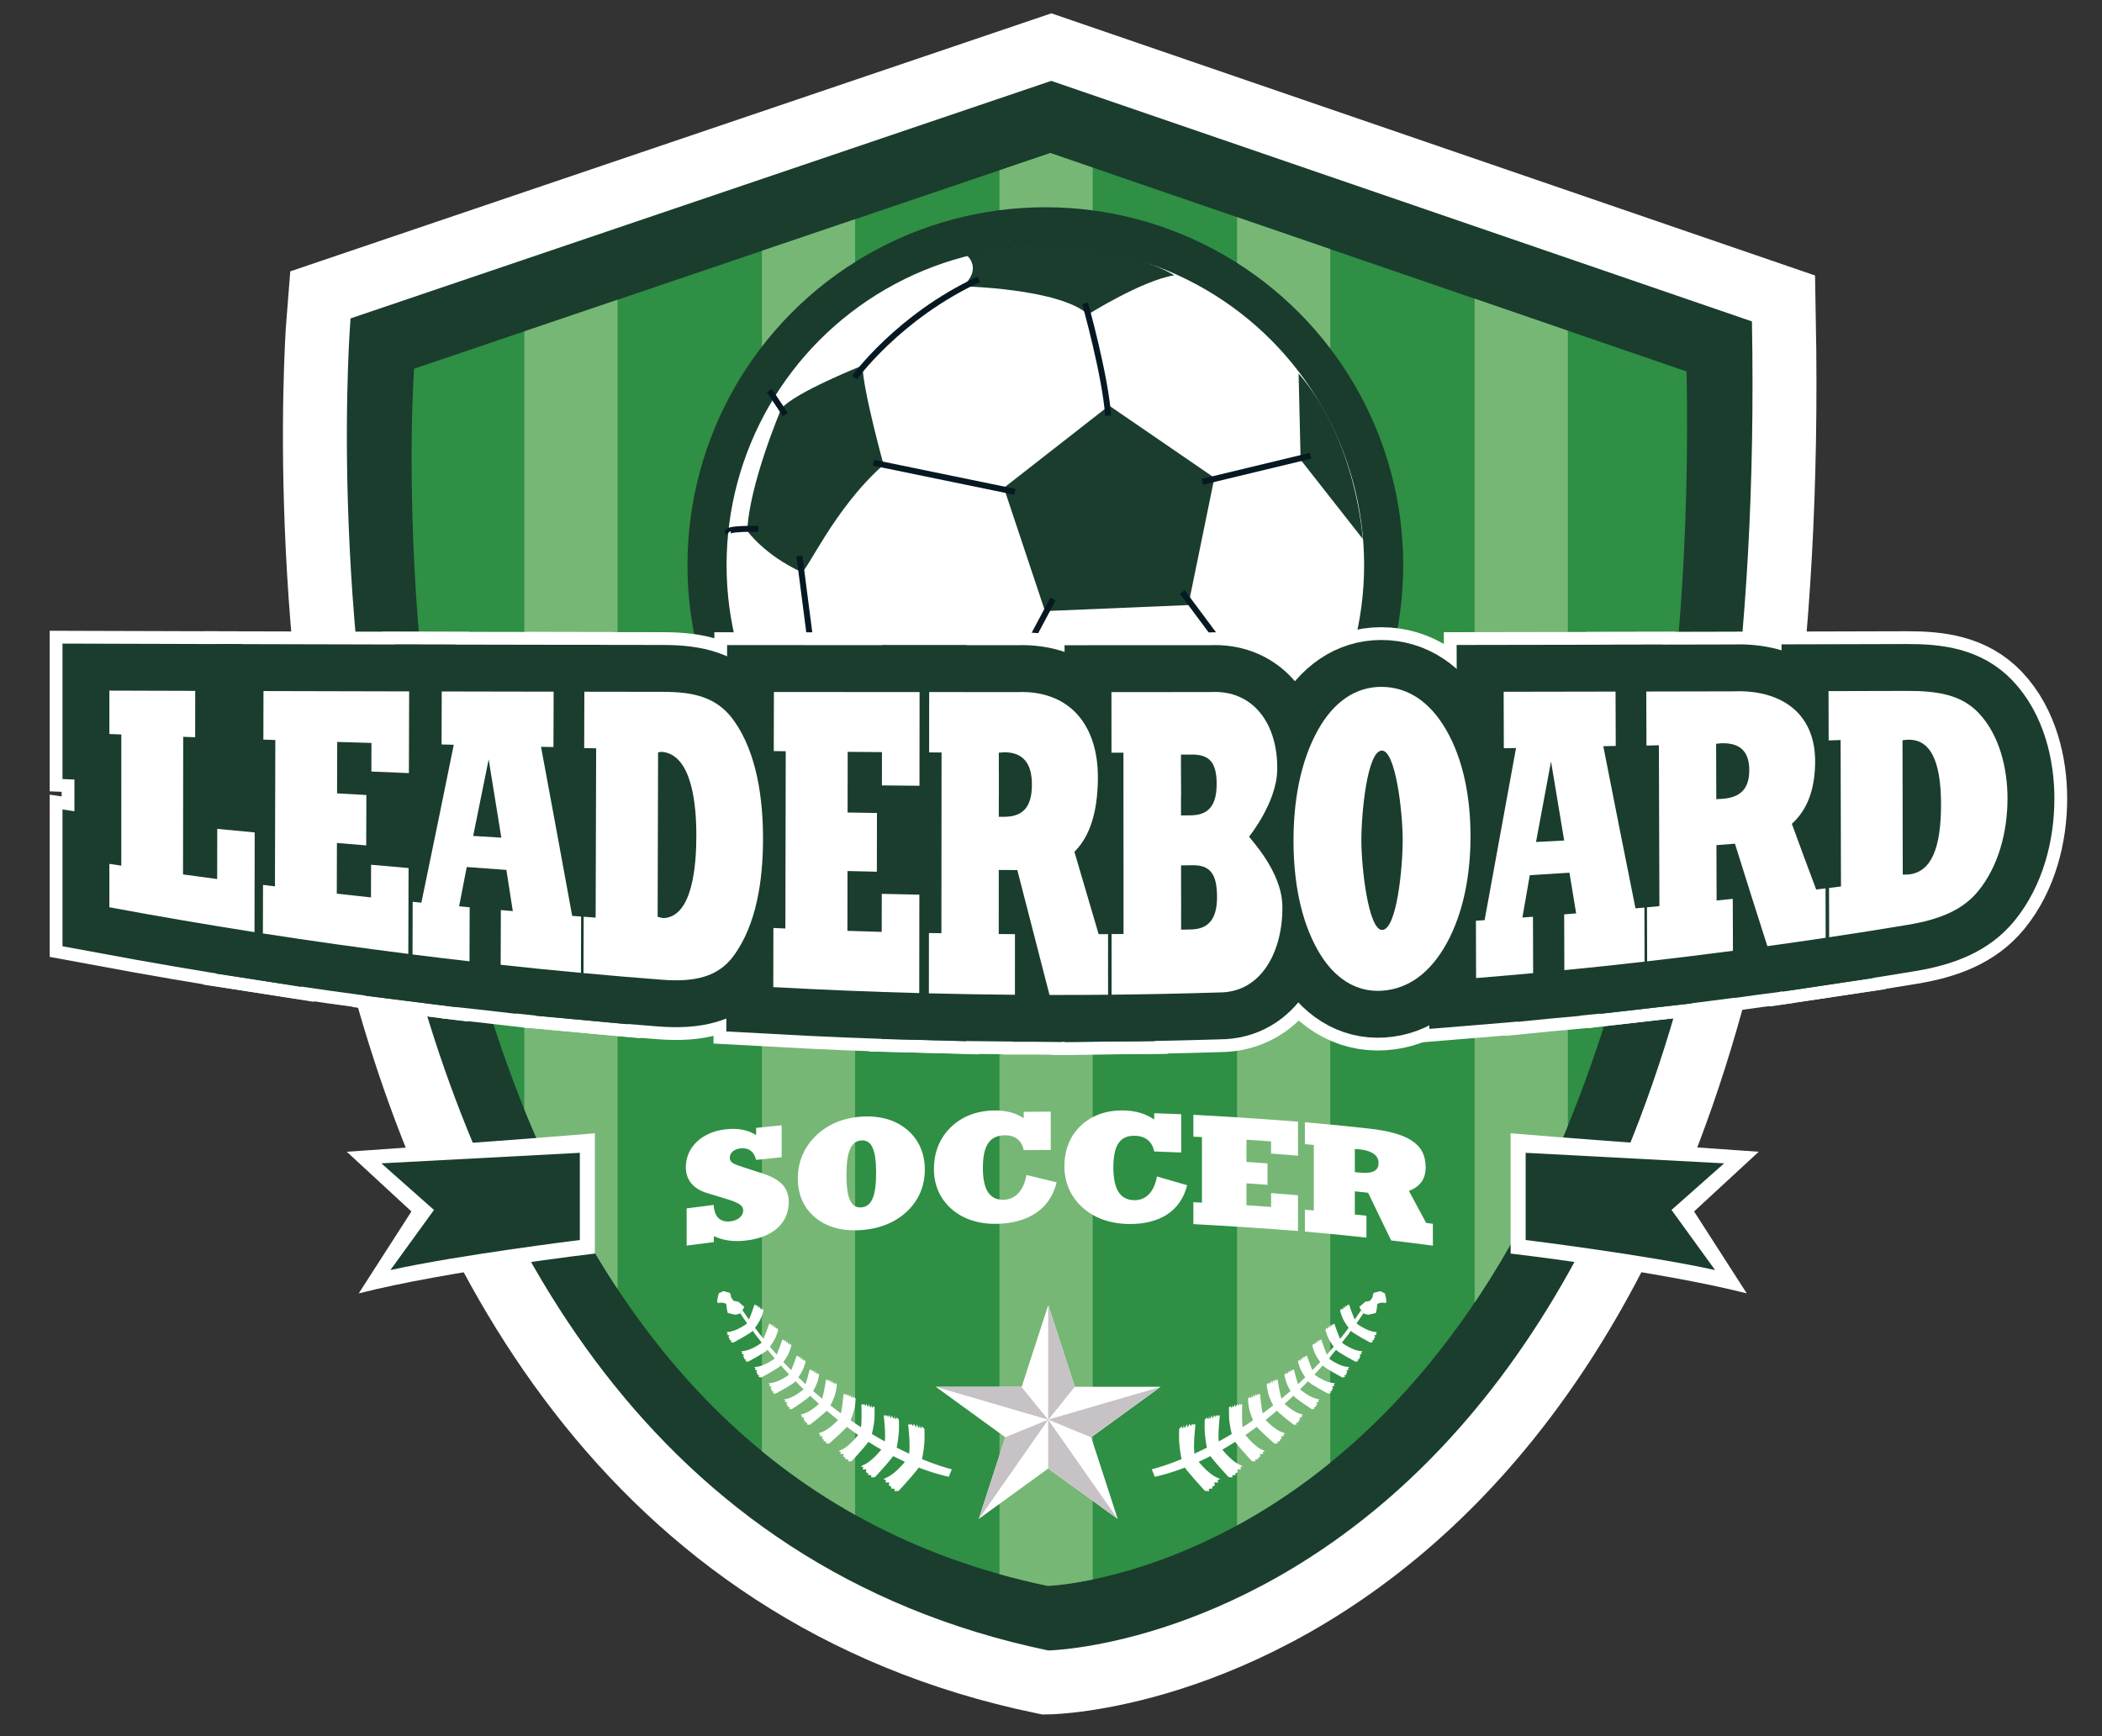<?xml version="1.0" encoding="utf-8"?>
<!-- Generator: Adobe Illustrator 16.0.0, SVG Export Plug-In . SVG Version: 6.00 Build 0)  -->
<!DOCTYPE svg PUBLIC "-//W3C//DTD SVG 1.1//EN" "http://www.w3.org/Graphics/SVG/1.1/DTD/svg11.dtd">
<svg version="1.1" id="Layer_1" xmlns="http://www.w3.org/2000/svg" xmlns:xlink="http://www.w3.org/1999/xlink" x="0px" y="0px"
	 width="698.965px" height="577.471px" viewBox="0 0 698.965 577.471" enable-background="new 0 0 698.965 577.471"
	 xml:space="preserve">
<rect x="0" y="0" width="698.965" height="577.471" fill="#333333" stroke="none"/>
<path fill="#1A3D2E" stroke="#FFFFFF" stroke-width="42.52" d="M349.562,26.895l-233,79c0,0-32,388,232,443c0,0,242-4,234-442
	L349.562,26.895z"/>
<path fill="#1A3D2E" d="M349.562,26.895l-233,79c0,0-32,388,232,443c0,0,242-4,234-442L349.562,26.895z"/>
<path fill="#2F8F44" d="M349.261,50.895l-211.574,71.736c0,0-9.926,137.461,39.521,253.197
	c29.929,70.054,80.78,132.759,171.171,151.59c0,0,110.928-3.455,172.233-151.22c24.286-58.534,42.285-139.81,40.224-252.659
	L349.261,50.895z"/>
<g>
	<defs>
		<path id="SVGID_1_" d="M349.261,50.895l-211.574,71.736c0,0-9.926,137.461,39.521,253.197
			c29.929,70.054,80.78,132.759,171.171,151.59c0,0,110.928-3.455,172.233-151.22c24.286-58.534,42.285-139.81,40.224-252.659
			L349.261,50.895z"/>
	</defs>
	<clipPath id="SVGID_2_">
		<use xlink:href="#SVGID_1_"  overflow="visible"/>
	</clipPath>
	<rect x="174.347" y="7.895" clip-path="url(#SVGID_2_)" fill="#76B776" width="31" height="551"/>
	<rect x="253.347" y="7.895" clip-path="url(#SVGID_2_)" fill="#76B776" width="31" height="551"/>
	<rect x="332.347" y="7.895" clip-path="url(#SVGID_2_)" fill="#76B776" width="31" height="551"/>
	<rect x="411.347" y="7.895" clip-path="url(#SVGID_2_)" fill="#76B776" width="31" height="551"/>
	<rect x="490.347" y="7.895" clip-path="url(#SVGID_2_)" fill="#76B776" width="31" height="551"/>
</g>
<path fill="#FFFFFF" d="M197.808,376.895v40c0,0-49.02,5.745-78.52,13.245l17.52-27.245l-21.5-19.86
	C115.308,383.035,161.808,379.895,197.808,376.895z"/>
<path fill="#1A3D2E" d="M126.808,386.895l66-3.5v29c0,0-40.5,5-63,10l14.5-20L126.808,386.895z"/>
<path fill="#FFFFFF" d="M502.32,376.895v40c0,0,49.02,5.745,78.52,13.245l-17.52-27.245l21.5-19.86
	C584.82,383.035,538.32,379.895,502.32,376.895z"/>
<path fill="#1A3D2E" d="M573.32,386.895l-66-3.5v29c0,0,40.5,5,63,10l-14.5-20L573.32,386.895z"/>
<g>
	<g>
		<path fill="#FFFFFF" d="M382.999,488.645c0,0,40.366-9.396,69.616-52.896l0.75,1c0,0-28.866,45.146-69.366,54.396L382.999,488.645
			z"/>
		<path fill="#FFFFFF" d="M453.365,436.749c0,0,1.134,0.646,2.134,0.396s2-0.5,2-0.5l0.25-1l0.25-2c1.75-1,3,0.25,3-0.75
			s-0.5-2.75-0.5-2.75l-1.5-0.75l-2,0.5c0,0-0.5,0.25-0.5,1s-1,1.75-1,1.75l-1.5,0.25l-2,1.75l0.616,1.104L453.365,436.749z"/>
		<path fill="#FFFFFF" d="M393.249,486.895c-0.129-0.357-1.312-5.75-1.188-9.438s0-2.125,0-2.125l0.562-0.688l0.375-0.188
			l0.125,0.25c0,0,0,0.562,0.25,0.25s0.188-1.188,0.312-1s-0.125,0.875,0.25,0.812s0.688-1.125,0.688-1.125l0.312,1.125l0.625-1.25
			l0.375,0.75l0.562-0.75l0.375,0.438l0.375-0.5l0.25,0.5c0,0-0.938,7.812-0.125,10.625c0,0,3.957,5.635,7.77,7.01l0.625,0.5
			c0,0-1-0.062-0.875,0.25s0.188,0.688,0.188,0.688h-1.312l0.188,1l-0.812,0.375v0.625l-1.188,0.125l0.125,0.75l-1.375-0.062
			C400.706,495.842,393.812,488.458,393.249,486.895z"/>
		<path fill="#FFFFFF" d="M401.662,482.984c-0.12-0.332-1.217-5.331-1.102-8.75c0.116-3.418,0-1.97,0-1.97l0.521-0.638l0.348-0.174
			l0.116,0.232c0,0,0,0.521,0.231,0.231c0.232-0.29,0.174-1.101,0.29-0.927s-0.116,0.811,0.231,0.753s0.638-1.043,0.638-1.043
			l0.29,1.043l0.579-1.159l0.348,0.695l0.521-0.695l0.348,0.406l0.348-0.464l0.231,0.464c0,0-0.869,7.242-0.115,9.85
			c0,0,3.668,5.225,7.203,6.499l0.579,0.464c0,0-0.927-0.059-0.812,0.231c0.116,0.29,0.174,0.638,0.174,0.638h-1.217l0.174,0.927
			l-0.753,0.348v0.579l-1.101,0.116l0.115,0.695l-1.274-0.058C408.575,491.279,402.184,484.432,401.662,482.984z"/>
		<path fill="#FFFFFF" d="M409.948,478.323c-0.111-0.307-1.376-4.912-1.271-8.062c0.107-3.148-0.255-1.814-0.255-1.814l0.48-0.588
			l0.32-0.16l0.107,0.215c0,0,0,0.48,0.213,0.213c0.215-0.268,0.16-1.014,0.268-0.854s-0.107,0.746,0.213,0.693
			s0.588-0.961,0.588-0.961l0.268,0.961l0.533-1.068l0.32,0.641l0.48-0.641l0.32,0.375l0.32-0.428l0.213,0.428
			c0,0-0.291,6.672,0.404,9.074c0,0,3.379,4.814,6.637,5.988l0.533,0.428c0,0-0.854-0.055-0.748,0.213
			c0.107,0.268,0.16,0.588,0.16,0.588h-1.121l0.16,0.854l-0.693,0.32v0.533l-1.014,0.107l0.105,0.641l-1.174-0.053
			C416.317,485.965,410.429,479.657,409.948,478.323z"/>
		<path fill="#FFFFFF" d="M417.367,473.84c-0.129-0.266-2.035-4.054-2.239-6.896c-0.203-2.839-0.173-1.63-0.173-1.63l0.376-0.575
			l0.272-0.173l0.118,0.183c0,0,0.045,0.432,0.21,0.171c0.169-0.261,0.048-0.927,0.16-0.793c0.113,0.134-0.025,0.681,0.258,0.604
			c0.282-0.077,0.438-0.92,0.438-0.92l0.33,0.838l0.378-1.011l0.351,0.546l0.371-0.621l0.322,0.307l0.248-0.415l0.231,0.364
			c0,0,0.475,5.818,1.327,7.912c0,0,3.494,4.007,6.535,4.752l0.521,0.334c0,0-0.772,0.032-0.653,0.262
			c0.122,0.23,0.199,0.514,0.199,0.514l-1.007,0.106l0.226,0.752l-0.594,0.354l0.051,0.479l-0.901,0.192l0.156,0.565l-1.061,0.065
			C423.817,480.106,417.926,474.994,417.367,473.84z"/>
		<path fill="#FFFFFF" d="M423.894,468.401c-0.135-0.239-2.11-3.642-2.458-6.263c-0.345-2.619-0.25-1.501-0.25-1.501l0.316-0.554
			l0.242-0.176l0.12,0.163c0,0,0.065,0.396,0.204,0.146c0.143-0.25-0.008-0.86,0.105-0.743c0.111,0.118,0.013,0.633,0.271,0.546
			c0.259-0.088,0.354-0.877,0.354-0.877l0.353,0.757l0.295-0.957l0.354,0.487l0.311-0.597l0.315,0.266l0.206-0.397l0.235,0.324
			c0,0,0.762,5.364,1.668,7.257c0,0,3.46,3.518,6.318,4.038l0.501,0.281c0,0-0.714,0.072-0.591,0.279
			c0.126,0.206,0.213,0.464,0.213,0.464l-0.927,0.154l0.251,0.685l-0.531,0.361l0.074,0.44l-0.824,0.228l0.175,0.516l-0.979,0.119
			C430.216,473.847,424.475,469.439,423.894,468.401z"/>
		<path fill="#FFFFFF" d="M430.124,464.206c-0.141-0.206-2.176-3.146-2.681-5.495c-0.502-2.349-0.335-1.342-0.335-1.342l0.247-0.524
			l0.206-0.177l0.121,0.139c0,0,0.088,0.354,0.195,0.117c0.111-0.237-0.069-0.779,0.041-0.681s0.058,0.571,0.285,0.475
			c0.229-0.099,0.258-0.82,0.258-0.82l0.374,0.66l0.197-0.889l0.355,0.417l0.238-0.563l0.306,0.218l0.158-0.375l0.236,0.276
			c0,0,1.078,4.806,2.036,6.454c0,0,3.389,2.937,6.016,3.201l0.476,0.219c0,0-0.643,0.117-0.516,0.296
			c0.129,0.178,0.227,0.405,0.227,0.405l-0.829,0.206l0.277,0.602l-0.456,0.366l0.101,0.394l-0.731,0.266l0.196,0.455l-0.878,0.179
			C436.245,468.683,430.725,465.104,430.124,464.206z"/>
		<path fill="#FFFFFF" d="M435.191,459.578c-0.157-0.194-2.434-2.952-3.136-5.249c-0.698-2.298-0.447-1.309-0.447-1.309l0.202-0.544
			l0.19-0.193l0.133,0.128c0,0,0.117,0.346,0.204,0.101c0.091-0.246-0.135-0.771-0.017-0.682s0.105,0.564,0.324,0.448
			c0.22-0.117,0.188-0.839,0.188-0.839l0.429,0.626l0.121-0.902l0.39,0.386l0.189-0.582l0.323,0.191l0.126-0.387l0.259,0.255
			c0,0,1.48,4.697,2.574,6.259c0,0,3.625,2.64,6.266,2.682l0.492,0.178c0,0-0.631,0.171-0.489,0.338
			c0.144,0.167,0.261,0.385,0.261,0.385l-0.81,0.275l0.327,0.576l-0.423,0.403l0.134,0.384l-0.707,0.326l0.234,0.438l-0.859,0.252
			C441.67,463.521,435.866,460.421,435.191,459.578z"/>
		<path fill="#FFFFFF" d="M439.941,454.203c-0.157-0.194-2.434-2.952-3.136-5.249c-0.698-2.298-0.447-1.309-0.447-1.309l0.202-0.544
			l0.19-0.193l0.133,0.128c0,0,0.117,0.346,0.204,0.101c0.091-0.246-0.135-0.771-0.017-0.682s0.105,0.564,0.324,0.448
			c0.22-0.117,0.188-0.839,0.188-0.839l0.429,0.626l0.121-0.902l0.39,0.386l0.189-0.582l0.323,0.191l0.126-0.387l0.259,0.255
			c0,0,1.48,4.697,2.574,6.259c0,0,3.625,2.64,6.266,2.682l0.492,0.178c0,0-0.631,0.171-0.489,0.338
			c0.144,0.167,0.261,0.385,0.261,0.385l-0.81,0.275l0.327,0.576l-0.423,0.403l0.134,0.384l-0.707,0.326l0.234,0.438l-0.859,0.252
			C446.42,458.146,440.616,455.046,439.941,454.203z"/>
		<path fill="#FFFFFF" d="M444.316,448.953c-0.157-0.194-2.434-2.952-3.136-5.249c-0.698-2.298-0.447-1.309-0.447-1.309l0.202-0.544
			l0.19-0.193l0.133,0.128c0,0,0.117,0.346,0.204,0.101c0.091-0.246-0.135-0.771-0.017-0.682s0.105,0.564,0.324,0.448
			c0.22-0.117,0.188-0.839,0.188-0.839l0.429,0.626l0.121-0.902l0.39,0.386l0.189-0.582l0.323,0.191l0.126-0.387l0.259,0.255
			c0,0,1.48,4.697,2.574,6.259c0,0,3.625,2.64,6.266,2.682l0.492,0.178c0,0-0.631,0.171-0.489,0.338
			c0.144,0.167,0.261,0.385,0.261,0.385l-0.81,0.275l0.327,0.576l-0.423,0.403l0.134,0.384l-0.707,0.326l0.234,0.438l-0.859,0.252
			C450.795,452.896,444.991,449.796,444.316,448.953z"/>
		<path fill="#FFFFFF" d="M449.191,442.578c-0.157-0.194-2.434-2.952-3.136-5.249c-0.698-2.298-0.447-1.309-0.447-1.309l0.202-0.544
			l0.19-0.193l0.133,0.128c0,0,0.117,0.346,0.204,0.101c0.091-0.246-0.135-0.771-0.017-0.682s0.105,0.564,0.324,0.448
			c0.22-0.117,0.188-0.839,0.188-0.839l0.429,0.626l0.121-0.902l0.39,0.386l0.189-0.582l0.323,0.191l0.126-0.387l0.259,0.255
			c0,0,1.48,4.697,2.574,6.259c0,0,3.625,2.64,6.266,2.682l0.492,0.178c0,0-0.631,0.171-0.489,0.338
			c0.144,0.167,0.261,0.385,0.261,0.385l-0.81,0.275l0.327,0.576l-0.423,0.403l0.134,0.384l-0.707,0.326l0.234,0.438l-0.859,0.252
			C455.67,446.521,449.866,443.421,449.191,442.578z"/>
	</g>
	<g>
		<path fill="#FFFFFF" d="M316.499,488.645c0,0-40.366-9.396-69.616-52.896l-0.75,1c0,0,28.866,45.146,69.366,54.396
			L316.499,488.645z"/>
		<path fill="#FFFFFF" d="M246.133,436.749c0,0-1.134,0.646-2.134,0.396s-2-0.5-2-0.5l-0.25-1l-0.25-2c-1.75-1-3,0.25-3-0.75
			s0.5-2.75,0.5-2.75l1.5-0.75l2,0.5c0,0,0.5,0.25,0.5,1s1,1.75,1,1.75l1.5,0.25l2,1.75l-0.616,1.104L246.133,436.749z"/>
		<path fill="#FFFFFF" d="M306.249,486.895c0.129-0.357,1.312-5.75,1.188-9.438s0-2.125,0-2.125l-0.562-0.688l-0.375-0.188
			l-0.125,0.25c0,0,0,0.562-0.25,0.25s-0.188-1.188-0.312-1s0.125,0.875-0.25,0.812s-0.688-1.125-0.688-1.125l-0.312,1.125
			l-0.625-1.25l-0.375,0.75l-0.562-0.75l-0.375,0.438l-0.375-0.5l-0.25,0.5c0,0,0.938,7.812,0.125,10.625c0,0-3.957,5.635-7.77,7.01
			l-0.625,0.5c0,0,1-0.062,0.875,0.25s-0.188,0.688-0.188,0.688h1.312l-0.188,1l0.812,0.375v0.625l1.188,0.125l-0.125,0.75
			l1.375-0.062C298.792,495.842,305.687,488.458,306.249,486.895z"/>
		<path fill="#FFFFFF" d="M297.836,482.984c0.12-0.332,1.217-5.331,1.102-8.75c-0.116-3.418,0-1.97,0-1.97l-0.521-0.638
			l-0.348-0.174l-0.116,0.232c0,0,0,0.521-0.231,0.231c-0.232-0.29-0.174-1.101-0.29-0.927s0.116,0.811-0.231,0.753
			s-0.638-1.043-0.638-1.043l-0.29,1.043l-0.579-1.159l-0.348,0.695l-0.521-0.695l-0.348,0.406l-0.348-0.464l-0.231,0.464
			c0,0,0.869,7.242,0.115,9.85c0,0-3.668,5.225-7.203,6.499l-0.579,0.464c0,0,0.927-0.059,0.812,0.231
			c-0.116,0.29-0.174,0.638-0.174,0.638h1.217l-0.174,0.927l0.753,0.348v0.579l1.101,0.116l-0.115,0.695l1.274-0.058
			C290.923,491.279,297.314,484.432,297.836,482.984z"/>
		<path fill="#FFFFFF" d="M289.55,478.323c0.111-0.307,1.376-4.912,1.271-8.062c-0.107-3.148,0.255-1.814,0.255-1.814l-0.48-0.588
			l-0.32-0.16l-0.107,0.215c0,0,0,0.48-0.213,0.213c-0.215-0.268-0.16-1.014-0.268-0.854s0.107,0.746-0.213,0.693
			s-0.588-0.961-0.588-0.961l-0.268,0.961l-0.533-1.068l-0.32,0.641l-0.48-0.641l-0.32,0.375l-0.32-0.428l-0.213,0.428
			c0,0,0.291,6.672-0.404,9.074c0,0-3.379,4.814-6.637,5.988l-0.533,0.428c0,0,0.854-0.055,0.748,0.213
			c-0.107,0.268-0.16,0.588-0.16,0.588h1.121l-0.16,0.854l0.693,0.32v0.533l1.014,0.107l-0.105,0.641l1.174-0.053
			C283.181,485.965,289.069,479.657,289.55,478.323z"/>
		<path fill="#FFFFFF" d="M282.131,473.84c0.129-0.266,2.035-4.054,2.239-6.896c0.203-2.839,0.173-1.63,0.173-1.63l-0.376-0.575
			l-0.272-0.173l-0.118,0.183c0,0-0.045,0.432-0.21,0.171c-0.169-0.261-0.048-0.927-0.16-0.793
			c-0.113,0.134,0.025,0.681-0.258,0.604c-0.282-0.077-0.438-0.92-0.438-0.92l-0.33,0.838l-0.378-1.011l-0.351,0.546l-0.371-0.621
			l-0.322,0.307l-0.248-0.415l-0.231,0.364c0,0-0.475,5.818-1.327,7.912c0,0-3.494,4.007-6.535,4.752l-0.521,0.334
			c0,0,0.772,0.032,0.653,0.262c-0.122,0.23-0.199,0.514-0.199,0.514l1.007,0.106l-0.226,0.752l0.594,0.354l-0.051,0.479
			l0.901,0.192l-0.156,0.565l1.061,0.065C275.681,480.106,281.572,474.994,282.131,473.84z"/>
		<path fill="#FFFFFF" d="M275.604,468.401c0.135-0.239,2.11-3.642,2.458-6.263c0.345-2.619,0.25-1.501,0.25-1.501l-0.316-0.554
			l-0.242-0.176l-0.12,0.163c0,0-0.065,0.396-0.204,0.146c-0.143-0.25,0.008-0.86-0.105-0.743c-0.111,0.118-0.013,0.633-0.271,0.546
			c-0.259-0.088-0.354-0.877-0.354-0.877l-0.353,0.757l-0.295-0.957l-0.354,0.487l-0.311-0.597l-0.315,0.266l-0.206-0.397
			l-0.235,0.324c0,0-0.762,5.364-1.668,7.257c0,0-3.46,3.518-6.318,4.038l-0.501,0.281c0,0,0.714,0.072,0.591,0.279
			c-0.126,0.206-0.213,0.464-0.213,0.464l0.927,0.154l-0.251,0.685l0.531,0.361l-0.074,0.44l0.824,0.228l-0.175,0.516l0.979,0.119
			C269.282,473.847,275.023,469.439,275.604,468.401z"/>
		<path fill="#FFFFFF" d="M269.374,464.206c0.141-0.206,2.176-3.146,2.681-5.495c0.502-2.349,0.335-1.342,0.335-1.342l-0.247-0.524
			l-0.206-0.177l-0.121,0.139c0,0-0.088,0.354-0.195,0.117c-0.111-0.237,0.069-0.779-0.041-0.681s-0.058,0.571-0.285,0.475
			c-0.229-0.099-0.258-0.82-0.258-0.82l-0.374,0.66l-0.197-0.889l-0.355,0.417l-0.238-0.563l-0.306,0.218l-0.158-0.375l-0.236,0.276
			c0,0-1.078,4.806-2.036,6.454c0,0-3.389,2.937-6.016,3.201l-0.476,0.219c0,0,0.643,0.117,0.516,0.296
			c-0.129,0.178-0.227,0.405-0.227,0.405l0.829,0.206l-0.277,0.602l0.456,0.366l-0.101,0.394l0.731,0.266l-0.196,0.455l0.878,0.179
			C263.253,468.683,268.773,465.104,269.374,464.206z"/>
		<path fill="#FFFFFF" d="M264.307,459.578c0.157-0.194,2.434-2.952,3.136-5.249c0.698-2.298,0.447-1.309,0.447-1.309l-0.202-0.544
			l-0.19-0.193l-0.133,0.128c0,0-0.117,0.346-0.204,0.101c-0.091-0.246,0.135-0.771,0.017-0.682s-0.105,0.564-0.324,0.448
			c-0.22-0.117-0.188-0.839-0.188-0.839l-0.429,0.626l-0.121-0.902l-0.39,0.386l-0.189-0.582l-0.323,0.191l-0.126-0.387
			l-0.259,0.255c0,0-1.48,4.697-2.574,6.259c0,0-3.625,2.64-6.266,2.682l-0.492,0.178c0,0,0.631,0.171,0.489,0.338
			c-0.144,0.167-0.261,0.385-0.261,0.385l0.81,0.275l-0.327,0.576l0.423,0.403l-0.134,0.384l0.707,0.326l-0.234,0.438l0.859,0.252
			C257.828,463.521,263.632,460.421,264.307,459.578z"/>
		<path fill="#FFFFFF" d="M259.557,454.203c0.157-0.194,2.434-2.952,3.136-5.249c0.698-2.298,0.447-1.309,0.447-1.309l-0.202-0.544
			l-0.19-0.193l-0.133,0.128c0,0-0.117,0.346-0.204,0.101c-0.091-0.246,0.135-0.771,0.017-0.682s-0.105,0.564-0.324,0.448
			c-0.22-0.117-0.188-0.839-0.188-0.839l-0.429,0.626l-0.121-0.902l-0.39,0.386l-0.189-0.582l-0.323,0.191l-0.126-0.387
			l-0.259,0.255c0,0-1.48,4.697-2.574,6.259c0,0-3.625,2.64-6.266,2.682l-0.492,0.178c0,0,0.631,0.171,0.489,0.338
			c-0.144,0.167-0.261,0.385-0.261,0.385l0.81,0.275l-0.327,0.576l0.423,0.403l-0.134,0.384l0.707,0.326l-0.234,0.438l0.859,0.252
			C253.078,458.146,258.882,455.046,259.557,454.203z"/>
		<path fill="#FFFFFF" d="M255.182,448.953c0.157-0.194,2.434-2.952,3.136-5.249c0.698-2.298,0.447-1.309,0.447-1.309l-0.202-0.544
			l-0.19-0.193l-0.133,0.128c0,0-0.117,0.346-0.204,0.101c-0.091-0.246,0.135-0.771,0.017-0.682s-0.105,0.564-0.324,0.448
			c-0.22-0.117-0.188-0.839-0.188-0.839l-0.429,0.626l-0.121-0.902l-0.39,0.386l-0.189-0.582l-0.323,0.191l-0.126-0.387
			l-0.259,0.255c0,0-1.48,4.697-2.574,6.259c0,0-3.625,2.64-6.266,2.682l-0.492,0.178c0,0,0.631,0.171,0.489,0.338
			c-0.144,0.167-0.261,0.385-0.261,0.385l0.81,0.275l-0.327,0.576l0.423,0.403l-0.134,0.384l0.707,0.326l-0.234,0.438l0.859,0.252
			C248.703,452.896,254.507,449.796,255.182,448.953z"/>
		<path fill="#FFFFFF" d="M250.307,442.578c0.157-0.194,2.434-2.952,3.136-5.249c0.698-2.298,0.447-1.309,0.447-1.309l-0.202-0.544
			l-0.19-0.193l-0.133,0.128c0,0-0.117,0.346-0.204,0.101c-0.091-0.246,0.135-0.771,0.017-0.682s-0.105,0.564-0.324,0.448
			c-0.22-0.117-0.188-0.839-0.188-0.839l-0.429,0.626l-0.121-0.902l-0.39,0.386l-0.189-0.582l-0.323,0.191l-0.126-0.387
			l-0.259,0.255c0,0-1.48,4.697-2.574,6.259c0,0-3.625,2.64-6.266,2.682l-0.492,0.178c0,0,0.631,0.171,0.489,0.338
			c-0.144,0.167-0.261,0.385-0.261,0.385l0.81,0.275l-0.327,0.576l0.423,0.403l-0.134,0.384l0.707,0.326l-0.234,0.438l0.859,0.252
			C243.828,446.521,249.632,443.421,250.307,442.578z"/>
	</g>
</g>
<g>
	<polygon fill="#FFFFFF" points="348.562,434.052 357.388,461.213 385.947,461.213 362.842,478 371.668,505.162 348.562,488.375 
		325.458,505.162 334.282,478 311.178,461.213 339.737,461.213 	"/>
	<polygon fill="#C7C2C5" points="348.548,434.12 348.549,472.196 357.388,461.213 	"/>
	<polyline fill="#C7C2C5" points="311.465,461.312 348.549,472.145 339.632,461.228 311.132,461.228 	"/>
	<polyline fill="#C7C2C5" points="348.548,472.136 348.548,472.131 334.298,477.978 325.465,505.228 	"/>
	<polygon fill="#C7C2C5" points="348.548,488.312 348.548,472.145 371.715,505.228 	"/>
	<polyline fill="#C7C2C5" points="348.548,472.12 385.715,461.312 362.715,477.978 	"/>
</g>
<g>
	<g>
		<path fill="#FFFFFF" d="M228.33,401.875c3.588-0.477,5.385-0.704,8.977-1.146c0.224,3.955,2.176,5.856,5.58,5.458
			c2.568-0.301,4.244-1.847,4.244-3.575c0-1.939-1.957-2.775-5.808-3.943c-2.455-0.756-3.682-1.13-6.135-1.87
			c-4.686-1.404-7.136-4.418-7.136-8.609c0-6.444,5.066-11.647,13.103-12.603c4.24-0.504,7.705,0.211,10.275,1.925
			c0-0.964,0-1.445,0-2.409c3.396-0.366,5.097-0.541,8.496-0.876c0,4.254,0,6.382,0,10.636c-3.399,0.335-5.1,0.511-8.496,0.877
			c-0.671-2.81-2.571-4.125-5.251-3.821c-2.178,0.247-3.517,1.561-3.517,3.079c0,1.781,1.676,2.261,4.915,3.313
			c2.457,0.794,3.686,1.194,6.144,2.005c5.755,1.909,8.553,4.588,8.553,9.408c0,7.073-5.26,11.844-14.363,12.859
			c-4.076,0.455-7.478-0.031-10.546-1.488c0,0.797,0,1.192,0,1.989c-3.614,0.444-5.425,0.676-9.035,1.155
			C228.33,409.292,228.33,406.822,228.33,401.875z"/>
		<path fill="#FFFFFF" d="M271.223,377.792c3.804-3.735,8.957-5.988,15.063-6.417c6.331-0.444,11.515,1.085,15.413,4.387
			c3.811,3.229,5.831,7.828,5.831,13.225s-2.019,10.172-5.831,13.811c-3.899,3.722-9.082,5.855-15.413,6.3
			c-6.106,0.429-11.286-0.979-15.119-4.105c-3.858-3.147-5.875-7.647-5.875-13.044C265.292,386.498,267.306,381.638,271.223,377.792
			z M291.329,390.051c0-7.492-1.401-11.021-4.932-10.774c-3.529,0.247-4.928,3.974-4.928,11.466c0,7.545,1.398,11.05,4.928,10.803
			C289.928,401.298,291.329,397.596,291.329,390.051z"/>
		<path fill="#FFFFFF" d="M334.015,377.567c-5.053,0.098-7.184,3.573-7.184,10.855c0,7.178,2.188,10.671,6.847,10.579
			c3.93-0.077,6.735-2.989,7.634-8.239c4.02,0.959,6.029,1.449,10.049,2.451c-2.077,8.647-9.15,13.564-19.76,13.797
			c-6.118,0.134-11.28-1.527-15.151-4.891c-3.815-3.313-5.893-7.929-5.893-13.273c0-5.659,1.909-10.385,5.668-14.012
			c3.62-3.493,8.416-5.386,14.142-5.519c3.873-0.09,7.129,0.696,10.048,2.545c0-0.838,0-1.262,0-2.1
			c3.593-0.045,5.39-0.058,8.982-0.068c0,5.093,0,7.642,0,12.734c-3.593,0.011-5.39,0.021-8.982,0.066
			C339.74,379.253,337.551,377.499,334.015,377.567z"/>
		<path fill="#FFFFFF" d="M377.407,377.727c-5.052-0.135-7.185,3.241-7.185,10.523c0,7.178,2.188,10.772,6.847,10.896
			c3.929,0.104,6.733-2.68,7.632-7.888c4.018,1.145,6.026,1.725,10.042,2.912c-2.076,8.552-9.141,13.143-19.749,12.887
			c-6.118-0.147-11.284-2.045-15.157-5.586c-3.817-3.488-5.894-8.201-5.894-13.546c0-5.659,1.909-10.299,5.669-13.751
			c3.621-3.326,8.42-4.999,14.146-4.868c3.872,0.088,7.129,1.022,10.047,3.006c0-0.838,0-1.258,0-2.096
			c3.592,0.12,5.386,0.189,8.976,0.344c0,5.093,0,7.642,0,12.734c-3.59-0.154-5.384-0.228-8.976-0.348
			C383.131,379.676,380.942,377.822,377.407,377.727z"/>
		<path fill="#FFFFFF" d="M396.817,399.823c1.145,0.054,1.716,0.081,2.86,0.139c0.001-8.718,0.001-13.076,0-21.795
			c-1.145-0.058-1.716-0.089-2.86-0.143c0-2.913,0-4.368,0-7.281c11.618,0.624,23.2,1.388,34.8,2.293c0,4.526,0,6.793,0,11.319
			c-3.582-0.303-5.376-0.447-8.96-0.716c0-1.613,0-2.421,0-4.034c-3.271-0.245-4.907-0.359-8.18-0.576c0,2.955,0,4.431,0,7.386
			c2.802,0.186,4.202,0.285,7.003,0.491c0,2.851,0,4.275,0,7.126c-2.801-0.206-4.201-0.305-7.003-0.49c0,2.913,0,4.368,0,7.281
			c3.272,0.217,4.908,0.334,8.18,0.579c0-1.844,0-2.769,0-4.612c3.584,0.269,5.378,0.414,8.96,0.717c0,4.757,0,7.134,0,11.891
			c-11.6-0.905-23.182-1.669-34.8-2.293C396.817,404.191,396.817,402.736,396.817,399.823z"/>
		<path fill="#FFFFFF" d="M454.372,404.32c0,2.913,0,4.368,0,7.281c-8.178-0.893-12.271-1.295-20.463-2.008c0-2.913,0-4.366,0-7.279
			c1.187,0.104,1.778,0.153,2.965,0.261c0-8.718,0-13.078,0-21.797c-1.187-0.107-1.778-0.157-2.965-0.261c0-2.913,0-4.37,0-7.283
			c8.417,0.732,12.621,1.146,21.022,2.067c13.07,1.434,19.138,4.975,19.138,12.885c0,3.931-1.839,6.461-5.575,7.882
			c2.298,4.247,3.445,6.374,5.741,10.636c0.892,0.116,1.339,0.175,2.23,0.294c0,2.913,0,4.366,0,7.279
			c-5.55-0.739-8.327-1.089-13.886-1.745c-3.059-6.354-4.588-9.521-7.648-15.851c-1.765-0.193-2.649-0.288-4.415-0.474
			c0,3.081,0,4.621,0,7.702C452.059,404.072,452.83,404.152,454.372,404.32z M450.517,389.815c0.47,0.049,0.703,0.073,1.173,0.123
			c4.524,0.48,6.705-0.417,6.705-3.141c0-2.567-2.122-4.129-6.593-4.604c-0.391-0.042-0.839-0.036-1.285-0.083
			C450.517,385.191,450.517,386.734,450.517,389.815z"/>
	</g>
</g>
<g>
	<circle fill="#193C2D" cx="347.602" cy="187.923" r="119"/>
	<circle fill="#FFFFFF" cx="347.602" cy="187.925" r="106"/>
	<polygon fill="#1A3D2E" points="333.817,162.229 368.817,134.895 403.817,158.895 395.15,201.229 347.483,203.229 	"/>
	<path fill="#1A3D2E" d="M266.483,190.229c1.516,0.696,10.668-21,27.334-35.667c0,0-7-25.333-7-33c0,0-22.666,9-27,14.333
		c0,0-10.667,25-11.334,40.667C248.483,176.562,254.15,184.562,266.483,190.229z"/>
	<path fill="#1A3D2E" d="M431.817,124.229l0.667,28.667l20.666,26.333C453.15,179.229,451.15,146.562,431.817,124.229z"/>
	<path fill="#1A3D2E" d="M320.151,95.229c0,0,31.999,0.666,41.666,9.333c0,0,18.001-11.333,28.667-13
		c0,0-26.001-16.667-69.001-6.667C321.483,84.895,326.817,89.229,320.151,95.229z"/>
	<path fill="none" stroke="#061922" stroke-width="1.984" d="M284.151,125.562c0,0,14.666-20.333,41.332-32.667"/>
	<line fill="none" stroke="#061922" stroke-width="1.984" x1="290.483" y1="153.895" x2="337.483" y2="163.562"/>
	<path fill="none" stroke="#061922" stroke-width="1.984" d="M360.817,100.895c0,0,6.667,23.667,7.667,37.333"/>
	<line fill="none" stroke="#061922" stroke-width="1.984" x1="399.817" y1="160.229" x2="435.817" y2="151.562"/>
	<line fill="none" stroke="#061922" stroke-width="1.984" x1="265.817" y1="184.895" x2="269.483" y2="213.229"/>
	<path fill="none" stroke="#061922" stroke-width="1.984" d="M252.151,175.895c0,0-11.334-0.333-10,1.333"/>
	<line fill="none" stroke="#061922" stroke-width="1.984" x1="261.151" y1="137.895" x2="255.817" y2="129.895"/>
	<line fill="none" stroke="#061922" stroke-width="1.984" x1="350.15" y1="199.229" x2="339.483" y2="219.229"/>
	<line fill="none" stroke="#061922" stroke-width="1.984" x1="393.15" y1="196.895" x2="403.817" y2="211.229"/>
</g>
<g>
	<g>
		<g>
			<path fill="#FFFFFF" stroke="#FFFFFF" stroke-width="39.685" d="M36.37,287.304c1.585,0.237,2.378,0.354,3.963,0.587
				c0.004-14.542,0.008-29.083,0.011-43.624c-1.59-0.062-2.384-0.093-3.974-0.156c0-5.773,0-8.659,0-14.433
				c9.516,0.03,19.031,0.058,28.547,0.085c-0.01,6.169-0.015,9.255-0.024,15.426c-1.59-0.058-2.383-0.087-3.973-0.144
				c-0.026,15.254-0.042,30.51-0.064,45.764c4.541,0.624,6.812,0.93,11.354,1.528c0.013-6.672,0.02-10.01,0.032-16.681
				c4.982,0.484,7.472,0.724,12.456,1.188c-0.026,11.052-0.049,22.104-0.072,33.156c-16.116-2.525-32.202-5.284-48.256-8.264
				C36.37,295.964,36.37,293.077,36.37,287.304z"/>
			<path fill="#FFFFFF" stroke="#FFFFFF" stroke-width="39.685" d="M87.46,294.292c1.588,0.199,2.383,0.297,3.971,0.492
				c0.04-16.228,0.079-32.455,0.121-48.681c-1.591-0.052-2.386-0.079-3.977-0.131c0.016-6.459,0.022-9.688,0.038-16.146
				c16.146,0.042,32.292,0.077,48.438,0.116c-0.034,10.869-0.052,16.304-0.086,27.173c-4.991-0.203-7.485-0.308-12.476-0.524
				c0.012-3.804,0.017-5.706,0.028-9.51c-4.554-0.131-6.832-0.197-11.386-0.334c-0.02,6.841-0.028,10.261-0.048,17.102
				c3.897,0.227,5.846,0.338,9.744,0.554c-0.021,6.702-0.032,10.054-0.053,16.755c-3.896-0.319-5.844-0.48-9.739-0.812
				c-0.02,6.744-0.029,10.115-0.049,16.859c4.549,0.513,6.824,0.764,11.374,1.254c0.014-4.347,0.018-6.521,0.031-10.869
				c4.987,0.454,7.481,0.674,12.471,1.102c-0.036,11.423-0.054,17.134-0.09,28.554c-16.143-2.041-32.26-4.321-48.352-6.81
				C87.438,303.981,87.444,300.751,87.46,294.292z"/>
			<path fill="#FFFFFF" stroke="#FFFFFF" stroke-width="39.685" d="M156.174,301.732c-0.023,7.188-0.032,10.782-0.056,17.969
				c-7.579-0.868-11.367-1.32-18.942-2.274c0.022-7.008,0.03-10.512,0.053-17.52c1.154,0.115,1.732,0.174,2.887,0.29
				c3.638-17.49,7.225-34.994,10.772-52.506c-1.622-0.042-2.433-0.063-4.055-0.105c0.022-7.048,0.036-10.572,0.059-17.622
				c12.402,0.026,24.806,0.051,37.208,0.07c-0.023,7.366-0.037,11.049-0.061,18.417c-1.653-0.035-2.481-0.051-4.135-0.087
				c3.491,18.737,6.933,37.482,10.359,56.232c1.187,0.091,1.78,0.134,2.967,0.224c-0.023,7.488-0.033,11.232-0.057,18.722
				c-10.678-0.991-16.015-1.528-26.685-2.685c0.023-7.28,0.034-10.918,0.058-18.193c1.591,0.137,2.387,0.206,3.979,0.342
				c-0.856-5.492-1.285-8.231-2.142-13.699c-5.272-0.371-7.909-0.565-13.181-0.964c-1.016,5.244-1.521,7.858-2.537,13.066
				C154.069,301.541,154.771,301.605,156.174,301.732z M166.701,278.579c-1.683-10.471-2.524-15.682-4.207-26.049
				c-2.062,10.259-3.092,15.357-5.152,25.484C161.085,278.245,162.957,278.358,166.701,278.579z"/>
			<path fill="#FFFFFF" stroke="#FFFFFF" stroke-width="39.685" d="M194.086,304.882c1.592,0.117,2.39,0.176,3.981,0.29
				c0.054-18.766,0.113-37.535,0.169-56.303c-1.592-0.031-2.388-0.046-3.979-0.077c0.022-7.498,0.036-11.246,0.059-18.742
				c10.452,0.016,15.676,0.024,26.129,0.038c10.218,0.013,18.048,1.694,23.692,9.71c7.571,10.751,9.6,25.9,9.587,39.307
				c-0.013,13.336-2.076,28.472-9.93,38.98c-5.114,6.843-12.91,8.572-23.608,7.749c-10.465-0.806-15.696-1.248-26.155-2.213
				C194.053,316.125,194.062,312.376,194.086,304.882z M220.94,305.321c9.414-0.816,10.603-17.678,10.613-27.355
				c0.011-10.032-1.353-26.41-10.93-27.87c-0.544-0.083-1.17-0.02-1.795,0.107c-0.048,18.235-0.099,36.47-0.149,54.703
				C219.46,305.091,220.332,305.374,220.94,305.321z"/>
			<path fill="#FFFFFF" stroke="#FFFFFF" stroke-width="39.685" d="M257.173,308.62c1.594,0.07,2.392,0.105,3.985,0.173
				c0.039-19.651,0.079-39.305,0.118-58.958c-1.592-0.018-2.39-0.026-3.981-0.046c0.017-7.862,0.029-11.796,0.046-19.659
				c16.147,0.012,32.294,0.025,48.441,0.034c-0.014,12.464-0.022,18.696-0.036,31.159c-4.996-0.043-7.492-0.067-12.488-0.122
				c0.006-4.427,0.007-6.64,0.013-11.067c-4.558-0.033-6.836-0.052-11.394-0.092c-0.014,8.071-0.018,12.106-0.031,20.178
				c3.903,0.065,5.855,0.098,9.76,0.155c-0.011,7.812-0.019,11.719-0.029,19.532c-3.905-0.083-5.857-0.127-9.763-0.226
				c-0.013,7.957-0.019,11.935-0.031,19.89c4.562,0.148,6.843,0.218,11.406,0.345c0.007-5.059,0.013-7.586,0.02-12.645
				c5,0.116,7.498,0.17,12.498,0.262c-0.012,10.911-0.026,21.826-0.035,32.742c-16.187-0.434-32.368-1.102-48.54-1.995
				C257.147,320.415,257.156,316.481,257.173,308.62z"/>
			<path fill="#FFFFFF" stroke="#FFFFFF" stroke-width="39.685" d="M337.499,310.674c-0.003,8.062-0.006,12.098-0.009,20.163
				c-9.539-0.083-19.078-0.238-28.615-0.48c0.008-8.028,0.012-12.042,0.02-20.067c1.656,0.033,2.484,0.048,4.142,0.079
				c0.017-20.038,0.039-40.076,0.054-60.116c-1.654-0.008-2.48-0.011-4.135-0.02c0.008-8.028,0.014-12.042,0.021-20.07
				c9.776,0.006,19.554,0.008,29.33,0.008c16.875-0.688,27.11,10.462,26.763,29.306c-0.196,10.65-2.569,18.58-7.802,23.812
				c3.22,10.966,4.831,16.447,8.055,27.394c1.251-0.009,1.876-0.014,3.127-0.022c0.004,8.062,0.002,12.096,0.006,20.159
				c-7.788,0.074-11.681,0.088-19.469,0.074c-3.572-13.845-7.129-27.692-10.701-41.536c-2.469-0.012-3.701-0.018-6.17-0.035
				c-0.004,8.523-0.006,12.784-0.01,21.308C334.263,310.65,335.342,310.659,337.499,310.674z M332.123,271.636
				c0.656,0.002,0.983,0.005,1.64,0.008c6.325,0.029,9.369-3.161,9.371-10.707c0.002-7.111-2.96-10.741-9.204-10.756
				c-0.546,0-1.172,0.144-1.797,0.142C332.129,258.848,332.127,263.109,332.123,271.636z"/>
			<path fill="#FFFFFF" stroke="#FFFFFF" stroke-width="39.685" d="M369.62,310.652c1.595-0.013,2.389-0.023,3.983-0.039
				c-0.009-20.097-0.02-40.195-0.031-60.294c-1.592,0.004-2.389,0.007-3.98,0.011c-0.003-8.063-0.005-12.095-0.008-20.158
				c10.998-0.002,21.997-0.005,32.995-0.011c14.313-0.799,22.448,10.795,22.121,26.003c-0.233,10.859-9.335,22.055-9.335,22.055
				c0.047,0.576,10.846,11.278,11.05,23.065c0.251,14.46-6.58,28.849-21.06,28.783c-11.906,0.373-23.816,0.615-35.727,0.74
				C369.625,322.744,369.624,318.712,369.62,310.652z M395.991,271.155c5.856-0.063,8.586-3.269,8.577-10.469
				c-0.009-7.199-2.511-9.772-8.208-9.739c-1.467,0.007-2.199,0.013-3.666,0.02c0.008,8.089,0.01,12.134,0.018,20.224
				C394.023,271.177,394.68,271.17,395.991,271.155z M396.032,309.114c5.861-0.118,8.67-3.505,8.661-10.848
				c-0.01-7.92-2.513-10.604-8.293-10.517c-1.469,0.021-2.203,0.033-3.672,0.052c0.008,8.552,0.013,12.829,0.021,21.378
				C394.062,309.155,394.72,309.139,396.032,309.114z"/>
			<path fill="#FFFFFF" stroke="#FFFFFF" stroke-width="39.685" d="M438.329,242.637c5.2-9.249,12.452-14.206,20.954-14.206
				c8.814,0,16.124,4.928,21.488,14.103c6.018,10.294,8.183,23.159,8.213,35.35c0.03,12.386-2.134,25.387-8.02,35.991
				c-5.325,9.593-12.612,15.048-21.441,15.613c-8.517,0.546-15.86-4.025-21.13-13.13c-6.161-10.641-8.247-24.023-8.271-36.586
				C430.097,267.031,432.189,253.558,438.329,242.637z M466.427,279.148c-0.023-9.355-2.382-29.577-6.938-29.524
				c-4.794,0.057-6.823,20.485-6.803,29.969c0.02,9.321,2.398,29.817,6.943,29.676C464.439,309.122,466.451,288.738,466.427,279.148
				z"/>
			<path fill="#FFFFFF" stroke="#FFFFFF" stroke-width="39.685" d="M509.748,304.886c0.023,7.497,0.035,11.246,0.059,18.744
				c-7.587,0.698-11.385,1.027-18.975,1.644c-0.022-7.627-0.029-11.442-0.052-19.067c1.155-0.074,1.734-0.113,2.89-0.189
				c3.462-19.089,6.942-38.173,10.447-57.253c-1.623,0.031-2.437,0.046-4.06,0.076c-0.022-7.51-0.032-11.265-0.054-18.775
				c12.402-0.018,24.805-0.04,37.207-0.063c0.023,7.228,0.035,10.842,0.059,18.067c-1.653,0.04-2.481,0.057-4.135,0.094
				c3.523,17.987,7.094,35.962,10.705,53.926c1.186-0.107,1.777-0.162,2.963-0.271c0.023,7.195,0.037,10.795,0.061,17.99
				c-10.667,1.218-16.005,1.781-26.68,2.831c-0.023-7.42-0.033-11.127-0.057-18.545c1.592-0.127,2.389-0.191,3.98-0.32
				c-0.892-5.402-1.337-8.11-2.229-13.541c-5.274,0.345-7.911,0.511-13.187,0.827c-0.982,5.621-1.474,8.439-2.456,14.084
				C507.642,305.043,508.344,304.991,509.748,304.886z M520.128,279.537c-1.75-10.477-2.626-15.74-4.376-26.311
				c-1.995,10.665-2.992,16.026-4.988,26.796C514.509,279.834,516.383,279.736,520.128,279.537z"/>
			<path fill="#FFFFFF" stroke="#FFFFFF" stroke-width="39.685" d="M576.19,298.924c0.021,6.911,0.031,10.366,0.053,17.277
				c-9.501,1.247-19.009,2.419-28.525,3.508c-0.023-7.188-0.035-10.781-0.059-17.971c1.653-0.15,2.48-0.226,4.134-0.381
				c-0.066-17.835-0.111-35.67-0.174-53.505c-1.653,0.042-2.48,0.062-4.134,0.102c-0.023-7.188-0.035-10.782-0.059-17.971
				c9.775-0.02,19.552-0.04,29.327-0.062c14.235-0.53,27.129,6.228,26.82,23.954c-0.152,8.715-2.531,15.366-7.74,20.104
				c3.236,8.864,4.854,13.234,8.087,21.838c1.246-0.147,1.868-0.222,3.114-0.373c0.018,6.571,0.024,9.858,0.042,16.428
				c-7.751,1.161-11.628,1.715-19.384,2.786c-3.648-11.334-7.222-22.697-10.779-34.07c-2.463,0.193-3.696,0.288-6.16,0.476
				c0.023,7.368,0.037,11.053,0.061,18.421C572.966,299.262,574.04,299.151,576.19,298.924z M570.706,265.777
				c0.655-0.036,0.982-0.055,1.638-0.089c6.315-0.345,9.348-3.233,9.328-9.643c-0.019-6.041-2.992-9.037-9.231-8.865
				c-0.546,0.015-1.168,0.158-1.792,0.174C570.672,254.723,570.683,258.408,570.706,265.777z"/>
			<path fill="#FFFFFF" stroke="#FFFFFF" stroke-width="39.685" d="M608.198,295.305c1.588-0.191,2.384-0.288,3.972-0.482
				c-0.041-16.237-0.081-32.474-0.122-48.71c-1.591,0.052-2.385,0.078-3.976,0.129c-0.017-6.557-0.025-9.837-0.042-16.395
				c10.452-0.026,15.679-0.04,26.131-0.07c10.218-0.028,18.026,1.322,23.717,7.269c6.895,7.204,9.696,18.313,9.665,28.662
				c-0.033,10.988-3.001,22.421-9.786,30.692c-5.144,6.268-12.81,9.415-23.459,11.18c-10.417,1.729-15.628,2.552-26.056,4.119
				C608.225,305.141,608.215,301.861,608.198,295.305z M634.967,290.785c7.157-0.938,10.491-8.516,10.473-23.397
				c-0.019-14.555-3.691-21.632-11.018-21.363c-0.623,0.023-1.168,0.042-1.792,0.179c0.03,14.883,0.056,29.767,0.082,44.651
				C633.49,290.866,634.268,290.876,634.967,290.785z"/>
		</g>
	</g>
	<g>
		<g>
			<path fill="#FFFFFF" stroke="#1A3D2E" stroke-width="31.181" d="M36.37,287.304c1.585,0.237,2.378,0.354,3.963,0.587
				c0.004-14.542,0.008-29.083,0.011-43.624c-1.59-0.062-2.384-0.093-3.974-0.156c0-5.773,0-8.659,0-14.433
				c9.516,0.03,19.031,0.058,28.547,0.085c-0.01,6.169-0.015,9.255-0.024,15.426c-1.59-0.058-2.383-0.087-3.973-0.144
				c-0.026,15.254-0.042,30.51-0.064,45.764c4.541,0.624,6.812,0.93,11.354,1.528c0.013-6.672,0.02-10.01,0.032-16.681
				c4.982,0.484,7.472,0.724,12.456,1.188c-0.026,11.052-0.049,22.104-0.072,33.156c-16.116-2.525-32.202-5.284-48.256-8.264
				C36.37,295.964,36.37,293.077,36.37,287.304z"/>
			<path fill="#FFFFFF" stroke="#1A3D2E" stroke-width="31.181" d="M87.46,294.292c1.588,0.199,2.383,0.297,3.971,0.492
				c0.04-16.228,0.079-32.455,0.121-48.681c-1.591-0.052-2.386-0.079-3.977-0.131c0.016-6.459,0.022-9.688,0.038-16.146
				c16.146,0.042,32.292,0.077,48.438,0.116c-0.034,10.869-0.052,16.304-0.086,27.173c-4.991-0.203-7.485-0.308-12.476-0.524
				c0.012-3.804,0.017-5.706,0.028-9.51c-4.554-0.131-6.832-0.197-11.386-0.334c-0.02,6.841-0.028,10.261-0.048,17.102
				c3.897,0.227,5.846,0.338,9.744,0.554c-0.021,6.702-0.032,10.054-0.053,16.755c-3.896-0.319-5.844-0.48-9.739-0.812
				c-0.02,6.744-0.029,10.115-0.049,16.859c4.549,0.513,6.824,0.764,11.374,1.254c0.014-4.347,0.018-6.521,0.031-10.869
				c4.987,0.454,7.481,0.674,12.471,1.102c-0.036,11.423-0.054,17.134-0.09,28.554c-16.143-2.041-32.26-4.321-48.352-6.81
				C87.438,303.981,87.444,300.751,87.46,294.292z"/>
			<path fill="#FFFFFF" stroke="#1A3D2E" stroke-width="31.181" d="M156.174,301.732c-0.023,7.188-0.032,10.782-0.056,17.969
				c-7.579-0.868-11.367-1.32-18.942-2.274c0.022-7.008,0.03-10.512,0.053-17.52c1.154,0.115,1.732,0.174,2.887,0.29
				c3.638-17.49,7.225-34.994,10.772-52.506c-1.622-0.042-2.433-0.063-4.055-0.105c0.022-7.048,0.036-10.572,0.059-17.622
				c12.402,0.026,24.806,0.051,37.208,0.07c-0.023,7.366-0.037,11.049-0.061,18.417c-1.653-0.035-2.481-0.051-4.135-0.087
				c3.491,18.737,6.933,37.482,10.359,56.232c1.187,0.091,1.78,0.134,2.967,0.224c-0.023,7.488-0.033,11.232-0.057,18.722
				c-10.678-0.991-16.015-1.528-26.685-2.685c0.023-7.28,0.034-10.918,0.058-18.193c1.591,0.137,2.387,0.206,3.979,0.342
				c-0.856-5.492-1.285-8.231-2.142-13.699c-5.272-0.371-7.909-0.565-13.181-0.964c-1.016,5.244-1.521,7.858-2.537,13.066
				C154.069,301.541,154.771,301.605,156.174,301.732z M166.701,278.579c-1.683-10.471-2.524-15.682-4.207-26.049
				c-2.062,10.259-3.092,15.357-5.152,25.484C161.085,278.245,162.957,278.358,166.701,278.579z"/>
			<path fill="#FFFFFF" stroke="#1A3D2E" stroke-width="31.181" d="M194.086,304.882c1.592,0.117,2.39,0.176,3.981,0.29
				c0.054-18.766,0.113-37.535,0.169-56.303c-1.592-0.031-2.388-0.046-3.979-0.077c0.022-7.498,0.036-11.246,0.059-18.742
				c10.452,0.016,15.676,0.024,26.129,0.038c10.218,0.013,18.048,1.694,23.692,9.71c7.571,10.751,9.6,25.9,9.587,39.307
				c-0.013,13.336-2.076,28.472-9.93,38.98c-5.114,6.843-12.91,8.572-23.608,7.749c-10.465-0.806-15.696-1.248-26.155-2.213
				C194.053,316.125,194.062,312.376,194.086,304.882z M220.94,305.321c9.414-0.816,10.603-17.678,10.613-27.355
				c0.011-10.032-1.353-26.41-10.93-27.87c-0.544-0.083-1.17-0.02-1.795,0.107c-0.048,18.235-0.099,36.47-0.149,54.703
				C219.46,305.091,220.332,305.374,220.94,305.321z"/>
			<path fill="#FFFFFF" stroke="#1A3D2E" stroke-width="31.181" d="M257.173,308.62c1.594,0.07,2.392,0.105,3.985,0.173
				c0.039-19.651,0.079-39.305,0.118-58.958c-1.592-0.018-2.39-0.026-3.981-0.046c0.017-7.862,0.029-11.796,0.046-19.659
				c16.147,0.012,32.294,0.025,48.441,0.034c-0.014,12.464-0.022,18.696-0.036,31.159c-4.996-0.043-7.492-0.067-12.488-0.122
				c0.006-4.427,0.007-6.64,0.013-11.067c-4.558-0.033-6.836-0.052-11.394-0.092c-0.014,8.071-0.018,12.106-0.031,20.178
				c3.903,0.065,5.855,0.098,9.76,0.155c-0.011,7.812-0.019,11.719-0.029,19.532c-3.905-0.083-5.857-0.127-9.763-0.226
				c-0.013,7.957-0.019,11.935-0.031,19.89c4.562,0.148,6.843,0.218,11.406,0.345c0.007-5.059,0.013-7.586,0.02-12.645
				c5,0.116,7.498,0.17,12.498,0.262c-0.012,10.911-0.026,21.826-0.035,32.742c-16.187-0.434-32.368-1.102-48.54-1.995
				C257.147,320.415,257.156,316.481,257.173,308.62z"/>
			<path fill="#FFFFFF" stroke="#1A3D2E" stroke-width="31.181" d="M337.499,310.674c-0.003,8.062-0.006,12.098-0.009,20.163
				c-9.539-0.083-19.078-0.238-28.615-0.48c0.008-8.028,0.012-12.042,0.02-20.067c1.656,0.033,2.484,0.048,4.142,0.079
				c0.017-20.038,0.039-40.076,0.054-60.116c-1.654-0.008-2.48-0.011-4.135-0.02c0.008-8.028,0.014-12.042,0.021-20.07
				c9.776,0.006,19.554,0.008,29.33,0.008c16.875-0.688,27.11,10.462,26.763,29.306c-0.196,10.65-2.569,18.58-7.802,23.812
				c3.22,10.966,4.831,16.447,8.055,27.394c1.251-0.009,1.876-0.014,3.127-0.022c0.004,8.062,0.002,12.096,0.006,20.159
				c-7.788,0.074-11.681,0.088-19.469,0.074c-3.572-13.845-7.129-27.692-10.701-41.536c-2.469-0.012-3.701-0.018-6.17-0.035
				c-0.004,8.523-0.006,12.784-0.01,21.308C334.263,310.65,335.342,310.659,337.499,310.674z M332.123,271.636
				c0.656,0.002,0.983,0.005,1.64,0.008c6.325,0.029,9.369-3.161,9.371-10.707c0.002-7.111-2.96-10.741-9.204-10.756
				c-0.546,0-1.172,0.144-1.797,0.142C332.129,258.848,332.127,263.109,332.123,271.636z"/>
			<path fill="#FFFFFF" stroke="#1A3D2E" stroke-width="31.181" d="M369.62,310.652c1.595-0.013,2.389-0.023,3.983-0.039
				c-0.009-20.097-0.02-40.195-0.031-60.294c-1.592,0.004-2.389,0.007-3.98,0.011c-0.003-8.063-0.005-12.095-0.008-20.158
				c10.998-0.002,21.997-0.005,32.995-0.011c14.313-0.799,22.448,10.795,22.121,26.003c-0.233,10.859-9.335,22.055-9.335,22.055
				c0.047,0.576,10.846,11.278,11.05,23.065c0.251,14.46-6.58,28.849-21.06,28.783c-11.906,0.373-23.816,0.615-35.727,0.74
				C369.625,322.744,369.624,318.712,369.62,310.652z M395.991,271.155c5.856-0.063,8.586-3.269,8.577-10.469
				c-0.009-7.199-2.511-9.772-8.208-9.739c-1.467,0.007-2.199,0.013-3.666,0.02c0.008,8.089,0.01,12.134,0.018,20.224
				C394.023,271.177,394.68,271.17,395.991,271.155z M396.032,309.114c5.861-0.118,8.67-3.505,8.661-10.848
				c-0.01-7.92-2.513-10.604-8.293-10.517c-1.469,0.021-2.203,0.033-3.672,0.052c0.008,8.552,0.013,12.829,0.021,21.378
				C394.062,309.155,394.72,309.139,396.032,309.114z"/>
			<path fill="#FFFFFF" stroke="#1A3D2E" stroke-width="31.181" d="M438.329,242.637c5.2-9.249,12.452-14.206,20.954-14.206
				c8.814,0,16.124,4.928,21.488,14.103c6.018,10.294,8.183,23.159,8.213,35.35c0.03,12.386-2.134,25.387-8.02,35.991
				c-5.325,9.593-12.612,15.048-21.441,15.613c-8.517,0.546-15.86-4.025-21.13-13.13c-6.161-10.641-8.247-24.023-8.271-36.586
				C430.097,267.031,432.189,253.558,438.329,242.637z M466.427,279.148c-0.023-9.355-2.382-29.577-6.938-29.524
				c-4.794,0.057-6.823,20.485-6.803,29.969c0.02,9.321,2.398,29.817,6.943,29.676C464.439,309.122,466.451,288.738,466.427,279.148
				z"/>
			<path fill="#FFFFFF" stroke="#1A3D2E" stroke-width="31.181" d="M509.748,304.886c0.023,7.497,0.035,11.246,0.059,18.744
				c-7.587,0.698-11.385,1.027-18.975,1.644c-0.022-7.627-0.029-11.442-0.052-19.067c1.155-0.074,1.734-0.113,2.89-0.189
				c3.462-19.089,6.942-38.173,10.447-57.253c-1.623,0.031-2.437,0.046-4.06,0.076c-0.022-7.51-0.032-11.265-0.054-18.775
				c12.402-0.018,24.805-0.04,37.207-0.063c0.023,7.228,0.035,10.842,0.059,18.067c-1.653,0.04-2.481,0.057-4.135,0.094
				c3.523,17.987,7.094,35.962,10.705,53.926c1.186-0.107,1.777-0.162,2.963-0.271c0.023,7.195,0.037,10.795,0.061,17.99
				c-10.667,1.218-16.005,1.781-26.68,2.831c-0.023-7.42-0.033-11.127-0.057-18.545c1.592-0.127,2.389-0.191,3.98-0.32
				c-0.892-5.402-1.337-8.11-2.229-13.541c-5.274,0.345-7.911,0.511-13.187,0.827c-0.982,5.621-1.474,8.439-2.456,14.084
				C507.642,305.043,508.344,304.991,509.748,304.886z M520.128,279.537c-1.75-10.477-2.626-15.74-4.376-26.311
				c-1.995,10.665-2.992,16.026-4.988,26.796C514.509,279.834,516.383,279.736,520.128,279.537z"/>
			<path fill="#FFFFFF" stroke="#1A3D2E" stroke-width="31.181" d="M576.19,298.924c0.021,6.911,0.031,10.366,0.053,17.277
				c-9.501,1.247-19.009,2.419-28.525,3.508c-0.023-7.188-0.035-10.781-0.059-17.971c1.653-0.15,2.48-0.226,4.134-0.381
				c-0.066-17.835-0.111-35.67-0.174-53.505c-1.653,0.042-2.48,0.062-4.134,0.102c-0.023-7.188-0.035-10.782-0.059-17.971
				c9.775-0.02,19.552-0.04,29.327-0.062c14.235-0.53,27.129,6.228,26.82,23.954c-0.152,8.715-2.531,15.366-7.74,20.104
				c3.236,8.864,4.854,13.234,8.087,21.838c1.246-0.147,1.868-0.222,3.114-0.373c0.018,6.571,0.024,9.858,0.042,16.428
				c-7.751,1.161-11.628,1.715-19.384,2.786c-3.648-11.334-7.222-22.697-10.779-34.07c-2.463,0.193-3.696,0.288-6.16,0.476
				c0.023,7.368,0.037,11.053,0.061,18.421C572.966,299.262,574.04,299.151,576.19,298.924z M570.706,265.777
				c0.655-0.036,0.982-0.055,1.638-0.089c6.315-0.345,9.348-3.233,9.328-9.643c-0.019-6.041-2.992-9.037-9.231-8.865
				c-0.546,0.015-1.168,0.158-1.792,0.174C570.672,254.723,570.683,258.408,570.706,265.777z"/>
			<path fill="#FFFFFF" stroke="#1A3D2E" stroke-width="31.181" d="M608.198,295.305c1.588-0.191,2.384-0.288,3.972-0.482
				c-0.041-16.237-0.081-32.474-0.122-48.71c-1.591,0.052-2.385,0.078-3.976,0.129c-0.017-6.557-0.025-9.837-0.042-16.395
				c10.452-0.026,15.679-0.04,26.131-0.07c10.218-0.028,18.026,1.322,23.717,7.269c6.895,7.204,9.696,18.313,9.665,28.662
				c-0.033,10.988-3.001,22.421-9.786,30.692c-5.144,6.268-12.81,9.415-23.459,11.18c-10.417,1.729-15.628,2.552-26.056,4.119
				C608.225,305.141,608.215,301.861,608.198,295.305z M634.967,290.785c7.157-0.938,10.491-8.516,10.473-23.397
				c-0.019-14.555-3.691-21.632-11.018-21.363c-0.623,0.023-1.168,0.042-1.792,0.179c0.03,14.883,0.056,29.767,0.082,44.651
				C633.49,290.866,634.268,290.876,634.967,290.785z"/>
		</g>
	</g>
	<g>
		<g>
			<path fill="#FFFFFF" d="M36.37,287.304c1.585,0.237,2.378,0.354,3.963,0.587c0.004-14.542,0.008-29.083,0.011-43.624
				c-1.59-0.062-2.384-0.093-3.974-0.156c0-5.773,0-8.659,0-14.433c9.516,0.03,19.031,0.058,28.547,0.085
				c-0.01,6.169-0.015,9.255-0.024,15.426c-1.59-0.058-2.383-0.087-3.973-0.144c-0.026,15.254-0.042,30.51-0.064,45.764
				c4.541,0.624,6.812,0.93,11.354,1.528c0.013-6.672,0.02-10.01,0.032-16.681c4.982,0.484,7.472,0.724,12.456,1.188
				c-0.026,11.052-0.049,22.104-0.072,33.156c-16.116-2.525-32.202-5.284-48.256-8.264C36.37,295.964,36.37,293.077,36.37,287.304z"
				/>
			<path fill="#FFFFFF" d="M87.46,294.292c1.588,0.199,2.383,0.297,3.971,0.492c0.04-16.228,0.079-32.455,0.121-48.681
				c-1.591-0.052-2.386-0.079-3.977-0.131c0.016-6.459,0.022-9.688,0.038-16.146c16.146,0.042,32.292,0.077,48.438,0.116
				c-0.034,10.869-0.052,16.304-0.086,27.173c-4.991-0.203-7.485-0.308-12.476-0.524c0.012-3.804,0.017-5.706,0.028-9.51
				c-4.554-0.131-6.832-0.197-11.386-0.334c-0.02,6.841-0.028,10.261-0.048,17.102c3.897,0.227,5.846,0.338,9.744,0.554
				c-0.021,6.702-0.032,10.054-0.053,16.755c-3.896-0.319-5.844-0.48-9.739-0.812c-0.02,6.744-0.029,10.115-0.049,16.859
				c4.549,0.513,6.824,0.764,11.374,1.254c0.014-4.347,0.018-6.521,0.031-10.869c4.987,0.454,7.481,0.674,12.471,1.102
				c-0.036,11.423-0.054,17.134-0.09,28.554c-16.143-2.041-32.26-4.321-48.352-6.81C87.438,303.981,87.444,300.751,87.46,294.292z"
				/>
			<path fill="#FFFFFF" d="M156.174,301.732c-0.023,7.188-0.032,10.782-0.056,17.969c-7.579-0.868-11.367-1.32-18.942-2.274
				c0.022-7.008,0.03-10.512,0.053-17.52c1.154,0.115,1.732,0.174,2.887,0.29c3.638-17.49,7.225-34.994,10.772-52.506
				c-1.622-0.042-2.433-0.063-4.055-0.105c0.022-7.048,0.036-10.572,0.059-17.622c12.402,0.026,24.806,0.051,37.208,0.07
				c-0.023,7.366-0.037,11.049-0.061,18.417c-1.653-0.035-2.481-0.051-4.135-0.087c3.491,18.737,6.933,37.482,10.359,56.232
				c1.187,0.091,1.78,0.134,2.967,0.224c-0.023,7.488-0.033,11.232-0.057,18.722c-10.678-0.991-16.015-1.528-26.685-2.685
				c0.023-7.28,0.034-10.918,0.058-18.193c1.591,0.137,2.387,0.206,3.979,0.342c-0.856-5.492-1.285-8.231-2.142-13.699
				c-5.272-0.371-7.909-0.565-13.181-0.964c-1.016,5.244-1.521,7.858-2.537,13.066C154.069,301.541,154.771,301.605,156.174,301.732
				z M166.701,278.579c-1.683-10.471-2.524-15.682-4.207-26.049c-2.062,10.259-3.092,15.357-5.152,25.484
				C161.085,278.245,162.957,278.358,166.701,278.579z"/>
			<path fill="#FFFFFF" d="M194.086,304.882c1.592,0.117,2.39,0.176,3.981,0.29c0.054-18.766,0.113-37.535,0.169-56.303
				c-1.592-0.031-2.388-0.046-3.979-0.077c0.022-7.498,0.036-11.246,0.059-18.742c10.452,0.016,15.676,0.024,26.129,0.038
				c10.218,0.013,18.048,1.694,23.692,9.71c7.571,10.751,9.6,25.9,9.587,39.307c-0.013,13.336-2.076,28.472-9.93,38.98
				c-5.114,6.843-12.91,8.572-23.608,7.749c-10.465-0.806-15.696-1.248-26.155-2.213
				C194.053,316.125,194.062,312.376,194.086,304.882z M220.94,305.321c9.414-0.816,10.603-17.678,10.613-27.355
				c0.011-10.032-1.353-26.41-10.93-27.87c-0.544-0.083-1.17-0.02-1.795,0.107c-0.048,18.235-0.099,36.47-0.149,54.703
				C219.46,305.091,220.332,305.374,220.94,305.321z"/>
			<path fill="#FFFFFF" d="M257.173,308.62c1.594,0.07,2.392,0.105,3.985,0.173c0.039-19.651,0.079-39.305,0.118-58.958
				c-1.592-0.018-2.39-0.026-3.981-0.046c0.017-7.862,0.029-11.796,0.046-19.659c16.147,0.012,32.294,0.025,48.441,0.034
				c-0.014,12.464-0.022,18.696-0.036,31.159c-4.996-0.043-7.492-0.067-12.488-0.122c0.006-4.427,0.007-6.64,0.013-11.067
				c-4.558-0.033-6.836-0.052-11.394-0.092c-0.014,8.071-0.018,12.106-0.031,20.178c3.903,0.065,5.855,0.098,9.76,0.155
				c-0.011,7.812-0.019,11.719-0.029,19.532c-3.905-0.083-5.857-0.127-9.763-0.226c-0.013,7.957-0.019,11.935-0.031,19.89
				c4.562,0.148,6.843,0.218,11.406,0.345c0.007-5.059,0.013-7.586,0.02-12.645c5,0.116,7.498,0.17,12.498,0.262
				c-0.012,10.911-0.026,21.826-0.035,32.742c-16.187-0.434-32.368-1.102-48.54-1.995
				C257.147,320.415,257.156,316.481,257.173,308.62z"/>
			<path fill="#FFFFFF" d="M337.499,310.674c-0.003,8.062-0.006,12.098-0.009,20.163c-9.539-0.083-19.078-0.238-28.615-0.48
				c0.008-8.028,0.012-12.042,0.02-20.067c1.656,0.033,2.484,0.048,4.142,0.079c0.017-20.038,0.039-40.076,0.054-60.116
				c-1.654-0.008-2.48-0.011-4.135-0.02c0.008-8.028,0.014-12.042,0.021-20.07c9.776,0.006,19.554,0.008,29.33,0.008
				c16.875-0.688,27.11,10.462,26.763,29.306c-0.196,10.65-2.569,18.58-7.802,23.812c3.22,10.966,4.831,16.447,8.055,27.394
				c1.251-0.009,1.876-0.014,3.127-0.022c0.004,8.062,0.002,12.096,0.006,20.159c-7.788,0.074-11.681,0.088-19.469,0.074
				c-3.572-13.845-7.129-27.692-10.701-41.536c-2.469-0.012-3.701-0.018-6.17-0.035c-0.004,8.523-0.006,12.784-0.01,21.308
				C334.263,310.65,335.342,310.659,337.499,310.674z M332.123,271.636c0.656,0.002,0.983,0.005,1.64,0.008
				c6.325,0.029,9.369-3.161,9.371-10.707c0.002-7.111-2.96-10.741-9.204-10.756c-0.546,0-1.172,0.144-1.797,0.142
				C332.129,258.848,332.127,263.109,332.123,271.636z"/>
			<path fill="#FFFFFF" d="M369.62,310.652c1.595-0.013,2.389-0.023,3.983-0.039c-0.009-20.097-0.02-40.195-0.031-60.294
				c-1.592,0.004-2.389,0.007-3.98,0.011c-0.003-8.063-0.005-12.095-0.008-20.158c10.998-0.002,21.997-0.005,32.995-0.011
				c14.313-0.799,22.448,10.795,22.121,26.003c-0.233,10.859-9.335,22.055-9.335,22.055c0.047,0.576,10.846,11.278,11.05,23.065
				c0.251,14.46-6.58,28.849-21.06,28.783c-11.906,0.373-23.816,0.615-35.727,0.74C369.625,322.744,369.624,318.712,369.62,310.652z
				 M395.991,271.155c5.856-0.063,8.586-3.269,8.577-10.469c-0.009-7.199-2.511-9.772-8.208-9.739
				c-1.467,0.007-2.199,0.013-3.666,0.02c0.008,8.089,0.01,12.134,0.018,20.224C394.023,271.177,394.68,271.17,395.991,271.155z
				 M396.032,309.114c5.861-0.118,8.67-3.505,8.661-10.848c-0.01-7.92-2.513-10.604-8.293-10.517
				c-1.469,0.021-2.203,0.033-3.672,0.052c0.008,8.552,0.013,12.829,0.021,21.378C394.062,309.155,394.72,309.139,396.032,309.114z"
				/>
			<path fill="#FFFFFF" d="M438.329,242.637c5.2-9.249,12.452-14.206,20.954-14.206c8.814,0,16.124,4.928,21.488,14.103
				c6.018,10.294,8.183,23.159,8.213,35.35c0.03,12.386-2.134,25.387-8.02,35.991c-5.325,9.593-12.612,15.048-21.441,15.613
				c-8.517,0.546-15.86-4.025-21.13-13.13c-6.161-10.641-8.247-24.023-8.271-36.586
				C430.097,267.031,432.189,253.558,438.329,242.637z M466.427,279.148c-0.023-9.355-2.382-29.577-6.938-29.524
				c-4.794,0.057-6.823,20.485-6.803,29.969c0.02,9.321,2.398,29.817,6.943,29.676C464.439,309.122,466.451,288.738,466.427,279.148
				z"/>
			<path fill="#FFFFFF" d="M509.748,304.886c0.023,7.497,0.035,11.246,0.059,18.744c-7.587,0.698-11.385,1.027-18.975,1.644
				c-0.022-7.627-0.029-11.442-0.052-19.067c1.155-0.074,1.734-0.113,2.89-0.189c3.462-19.089,6.942-38.173,10.447-57.253
				c-1.623,0.031-2.437,0.046-4.06,0.076c-0.022-7.51-0.032-11.265-0.054-18.775c12.402-0.018,24.805-0.04,37.207-0.063
				c0.023,7.228,0.035,10.842,0.059,18.067c-1.653,0.04-2.481,0.057-4.135,0.094c3.523,17.987,7.094,35.962,10.705,53.926
				c1.186-0.107,1.777-0.162,2.963-0.271c0.023,7.195,0.037,10.795,0.061,17.99c-10.667,1.218-16.005,1.781-26.68,2.831
				c-0.023-7.42-0.033-11.127-0.057-18.545c1.592-0.127,2.389-0.191,3.98-0.32c-0.892-5.402-1.337-8.11-2.229-13.541
				c-5.274,0.345-7.911,0.511-13.187,0.827c-0.982,5.621-1.474,8.439-2.456,14.084C507.642,305.043,508.344,304.991,509.748,304.886
				z M520.128,279.537c-1.75-10.477-2.626-15.74-4.376-26.311c-1.995,10.665-2.992,16.026-4.988,26.796
				C514.509,279.834,516.383,279.736,520.128,279.537z"/>
			<path fill="#FFFFFF" d="M576.19,298.924c0.021,6.911,0.031,10.366,0.053,17.277c-9.501,1.247-19.009,2.419-28.525,3.508
				c-0.023-7.188-0.035-10.781-0.059-17.971c1.653-0.15,2.48-0.226,4.134-0.381c-0.066-17.835-0.111-35.67-0.174-53.505
				c-1.653,0.042-2.48,0.062-4.134,0.102c-0.023-7.188-0.035-10.782-0.059-17.971c9.775-0.02,19.552-0.04,29.327-0.062
				c14.235-0.53,27.129,6.228,26.82,23.954c-0.152,8.715-2.531,15.366-7.74,20.104c3.236,8.864,4.854,13.234,8.087,21.838
				c1.246-0.147,1.868-0.222,3.114-0.373c0.018,6.571,0.024,9.858,0.042,16.428c-7.751,1.161-11.628,1.715-19.384,2.786
				c-3.648-11.334-7.222-22.697-10.779-34.07c-2.463,0.193-3.696,0.288-6.16,0.476c0.023,7.368,0.037,11.053,0.061,18.421
				C572.966,299.262,574.04,299.151,576.19,298.924z M570.706,265.777c0.655-0.036,0.982-0.055,1.638-0.089
				c6.315-0.345,9.348-3.233,9.328-9.643c-0.019-6.041-2.992-9.037-9.231-8.865c-0.546,0.015-1.168,0.158-1.792,0.174
				C570.672,254.723,570.683,258.408,570.706,265.777z"/>
			<path fill="#FFFFFF" d="M608.198,295.305c1.588-0.191,2.384-0.288,3.972-0.482c-0.041-16.237-0.081-32.474-0.122-48.71
				c-1.591,0.052-2.385,0.078-3.976,0.129c-0.017-6.557-0.025-9.837-0.042-16.395c10.452-0.026,15.679-0.04,26.131-0.07
				c10.218-0.028,18.026,1.322,23.717,7.269c6.895,7.204,9.696,18.313,9.665,28.662c-0.033,10.988-3.001,22.421-9.786,30.692
				c-5.144,6.268-12.81,9.415-23.459,11.18c-10.417,1.729-15.628,2.552-26.056,4.119
				C608.225,305.141,608.215,301.861,608.198,295.305z M634.967,290.785c7.157-0.938,10.491-8.516,10.473-23.397
				c-0.019-14.555-3.691-21.632-11.018-21.363c-0.623,0.023-1.168,0.042-1.792,0.179c0.03,14.883,0.056,29.767,0.082,44.651
				C633.49,290.866,634.268,290.876,634.967,290.785z"/>
		</g>
	</g>
</g>
</svg>
